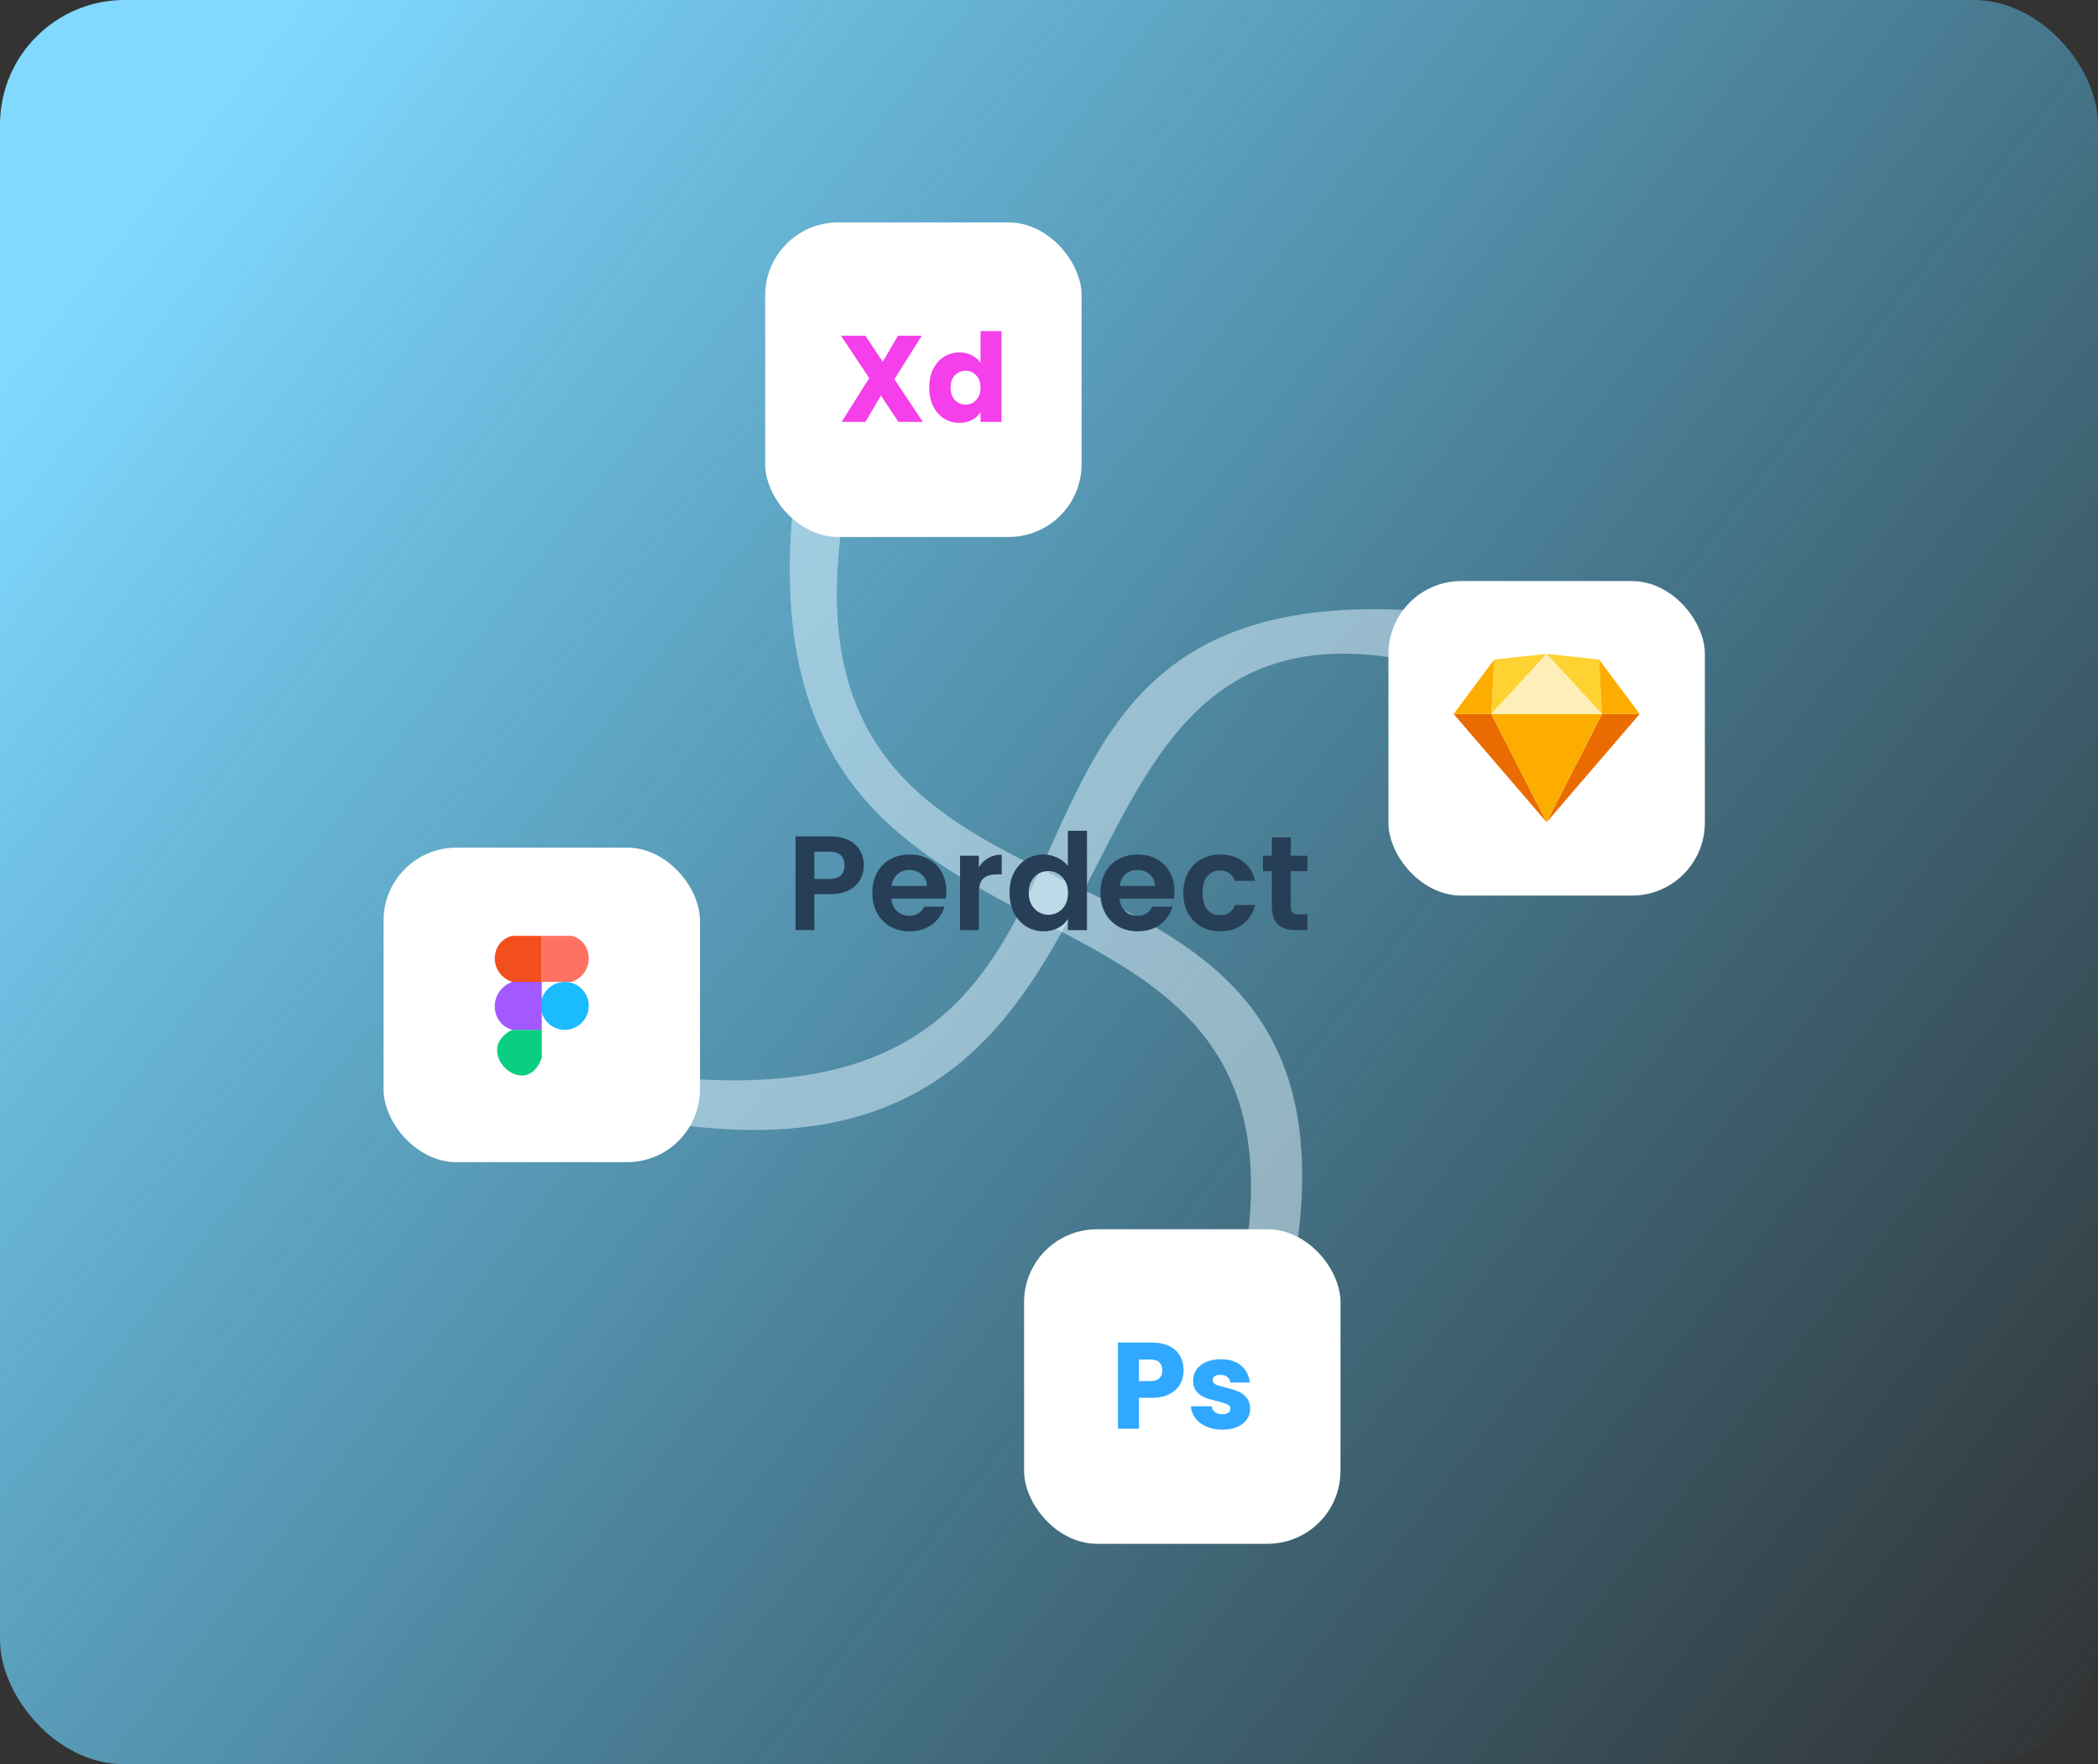 <svg width="1094" height="920" viewBox="0 0 1094 920" fill="none" xmlns="http://www.w3.org/2000/svg">
<rect x="0" y="0" width="1094" height="920" fill="#333333" stroke="none"/>
<rect width="1094" height="920" rx="65" fill="url(#paint0_linear_7_5362)"/>
<path d="M733.856 344.235C527.819 305.291 617.5 618 358.782 587.073L358.007 562.413C617.896 581.498 478.202 305.368 733.034 318.095L733.856 344.235Z" fill="#E5F6FF" fill-opacity="0.5"/>
<path d="M650.661 644.956C676.82 430 390.5 533 413.09 268.616L439.654 269.562C401.466 517.5 707.828 402.434 676.819 645.958L650.661 644.956Z" fill="#E5F6FF" fill-opacity="0.5"/>
<rect x="200" y="442" width="165" height="164" rx="38" fill="white"/>
<circle cx="294.504" cy="524.5" r="12.5" fill="#1ABCFE"/>
<path d="M267.003 537H282.503V551.5C274.5 575 245.504 548 267.003 537Z" fill="#0ACF83"/>
<path d="M282.504 488V512H267.004C254.504 507.5 255.504 491 267.004 488H282.504Z" fill="#F24E1E"/>
<path d="M298.185 488H282.504V500V512H298.185C310.428 507.5 309.449 491 298.185 488Z" fill="#FF7262"/>
<path d="M282.504 537V512H267.19C254.437 516.688 255.457 533.875 267.19 537H282.504Z" fill="#A259FF"/>
<path d="M450.46 451.26C450.46 453.873 449.83 456.323 448.57 458.61C447.357 460.897 445.42 462.74 442.76 464.14C440.147 465.54 436.833 466.24 432.82 466.24H424.63V485H414.83V436.14H432.82C436.6 436.14 439.82 436.793 442.48 438.1C445.14 439.407 447.123 441.203 448.43 443.49C449.783 445.777 450.46 448.367 450.46 451.26ZM432.4 458.33C435.107 458.33 437.113 457.723 438.42 456.51C439.727 455.25 440.38 453.5 440.38 451.26C440.38 446.5 437.72 444.12 432.4 444.12H424.63V458.33H432.4ZM493.468 464.77C493.468 466.17 493.375 467.43 493.188 468.55H464.838C465.071 471.35 466.051 473.543 467.778 475.13C469.505 476.717 471.628 477.51 474.148 477.51C477.788 477.51 480.378 475.947 481.918 472.82H492.488C491.368 476.553 489.221 479.633 486.048 482.06C482.875 484.44 478.978 485.63 474.358 485.63C470.625 485.63 467.265 484.813 464.278 483.18C461.338 481.5 459.028 479.143 457.348 476.11C455.715 473.077 454.898 469.577 454.898 465.61C454.898 461.597 455.715 458.073 457.348 455.04C458.981 452.007 461.268 449.673 464.208 448.04C467.148 446.407 470.531 445.59 474.358 445.59C478.045 445.59 481.335 446.383 484.228 447.97C487.168 449.557 489.431 451.82 491.018 454.76C492.651 457.653 493.468 460.99 493.468 464.77ZM483.318 461.97C483.271 459.45 482.361 457.443 480.588 455.95C478.815 454.41 476.645 453.64 474.078 453.64C471.651 453.64 469.598 454.387 467.918 455.88C466.285 457.327 465.281 459.357 464.908 461.97H483.318ZM510.421 452.24C511.681 450.187 513.314 448.577 515.321 447.41C517.374 446.243 519.708 445.66 522.321 445.66V455.95H519.731C516.651 455.95 514.318 456.673 512.731 458.12C511.191 459.567 510.421 462.087 510.421 465.68V485H500.621V446.22H510.421V452.24ZM526.402 465.47C526.402 461.55 527.172 458.073 528.712 455.04C530.298 452.007 532.445 449.673 535.152 448.04C537.858 446.407 540.868 445.59 544.182 445.59C546.702 445.59 549.105 446.15 551.392 447.27C553.678 448.343 555.498 449.79 556.852 451.61V433.2H566.792V485H556.852V479.26C555.638 481.173 553.935 482.713 551.742 483.88C549.548 485.047 547.005 485.63 544.112 485.63C540.845 485.63 537.858 484.79 535.152 483.11C532.445 481.43 530.298 479.073 528.712 476.04C527.172 472.96 526.402 469.437 526.402 465.47ZM556.922 465.61C556.922 463.23 556.455 461.2 555.522 459.52C554.588 457.793 553.328 456.487 551.742 455.6C550.155 454.667 548.452 454.2 546.632 454.2C544.812 454.2 543.132 454.643 541.592 455.53C540.052 456.417 538.792 457.723 537.812 459.45C536.878 461.13 536.412 463.137 536.412 465.47C536.412 467.803 536.878 469.857 537.812 471.63C538.792 473.357 540.052 474.687 541.592 475.62C543.178 476.553 544.858 477.02 546.632 477.02C548.452 477.02 550.155 476.577 551.742 475.69C553.328 474.757 554.588 473.45 555.522 471.77C556.455 470.043 556.922 467.99 556.922 465.61ZM612.413 464.77C612.413 466.17 612.32 467.43 612.133 468.55H583.783C584.017 471.35 584.997 473.543 586.723 475.13C588.45 476.717 590.573 477.51 593.093 477.51C596.733 477.51 599.323 475.947 600.863 472.82H611.433C610.313 476.553 608.167 479.633 604.993 482.06C601.82 484.44 597.923 485.63 593.303 485.63C589.57 485.63 586.21 484.813 583.223 483.18C580.283 481.5 577.973 479.143 576.293 476.11C574.66 473.077 573.843 469.577 573.843 465.61C573.843 461.597 574.66 458.073 576.293 455.04C577.927 452.007 580.213 449.673 583.153 448.04C586.093 446.407 589.477 445.59 593.303 445.59C596.99 445.59 600.28 446.383 603.173 447.97C606.113 449.557 608.377 451.82 609.963 454.76C611.597 457.653 612.413 460.99 612.413 464.77ZM602.263 461.97C602.217 459.45 601.307 457.443 599.533 455.95C597.76 454.41 595.59 453.64 593.023 453.64C590.597 453.64 588.543 454.387 586.863 455.88C585.23 457.327 584.227 459.357 583.853 461.97H602.263ZM617.046 465.61C617.046 461.597 617.863 458.097 619.496 455.11C621.13 452.077 623.393 449.743 626.286 448.11C629.18 446.43 632.493 445.59 636.226 445.59C641.033 445.59 645 446.803 648.126 449.23C651.3 451.61 653.423 454.97 654.496 459.31H643.926C643.366 457.63 642.41 456.323 641.056 455.39C639.75 454.41 638.116 453.92 636.156 453.92C633.356 453.92 631.14 454.947 629.506 457C627.873 459.007 627.056 461.877 627.056 465.61C627.056 469.297 627.873 472.167 629.506 474.22C631.14 476.227 633.356 477.23 636.156 477.23C640.123 477.23 642.713 475.457 643.926 471.91H654.496C653.423 476.11 651.3 479.447 648.126 481.92C644.953 484.393 640.986 485.63 636.226 485.63C632.493 485.63 629.18 484.813 626.286 483.18C623.393 481.5 621.13 479.167 619.496 476.18C617.863 473.147 617.046 469.623 617.046 465.61ZM673.086 454.27V473.03C673.086 474.337 673.389 475.293 673.996 475.9C674.649 476.46 675.722 476.74 677.216 476.74H681.766V485H675.606C667.346 485 663.216 480.987 663.216 472.96V454.27H658.596V446.22H663.216V436.63H673.086V446.22H681.766V454.27H673.086Z" fill="#263E56"/>
<rect x="534" y="641" width="165" height="164" rx="38" fill="white"/>
<path d="M617.208 714.536C617.208 717.139 616.611 719.528 615.416 721.704C614.221 723.837 612.387 725.565 609.912 726.888C607.437 728.211 604.365 728.872 600.696 728.872H593.912V745H582.968V700.072H600.696C604.28 700.072 607.309 700.691 609.784 701.928C612.259 703.165 614.115 704.872 615.352 707.048C616.589 709.224 617.208 711.72 617.208 714.536ZM599.864 720.168C601.955 720.168 603.512 719.677 604.536 718.696C605.56 717.715 606.072 716.328 606.072 714.536C606.072 712.744 605.56 711.357 604.536 710.376C603.512 709.395 601.955 708.904 599.864 708.904H593.912V720.168H599.864ZM637.434 745.512C634.319 745.512 631.546 744.979 629.114 743.912C626.682 742.845 624.762 741.395 623.354 739.56C621.946 737.683 621.156 735.592 620.986 733.288H631.802C631.93 734.525 632.506 735.528 633.53 736.296C634.554 737.064 635.812 737.448 637.306 737.448C638.671 737.448 639.716 737.192 640.442 736.68C641.21 736.125 641.594 735.421 641.594 734.568C641.594 733.544 641.06 732.797 639.994 732.328C638.927 731.816 637.199 731.261 634.81 730.664C632.25 730.067 630.116 729.448 628.41 728.808C626.703 728.125 625.231 727.08 623.994 725.672C622.756 724.221 622.138 722.28 622.138 719.848C622.138 717.8 622.692 715.944 623.802 714.28C624.954 712.573 626.618 711.229 628.794 710.248C631.012 709.267 633.636 708.776 636.666 708.776C641.146 708.776 644.666 709.885 647.226 712.104C649.828 714.323 651.322 717.267 651.706 720.936H641.594C641.423 719.699 640.868 718.717 639.93 717.992C639.034 717.267 637.839 716.904 636.346 716.904C635.066 716.904 634.084 717.16 633.402 717.672C632.719 718.141 632.378 718.803 632.378 719.656C632.378 720.68 632.911 721.448 633.978 721.96C635.087 722.472 636.794 722.984 639.098 723.496C641.743 724.179 643.898 724.861 645.562 725.544C647.226 726.184 648.676 727.251 649.914 728.744C651.194 730.195 651.855 732.157 651.898 734.632C651.898 736.723 651.3 738.6 650.106 740.264C648.954 741.885 647.268 743.165 645.05 744.104C642.874 745.043 640.335 745.512 637.434 745.512Z" fill="#31A8FF"/>
<rect x="724" y="303" width="165" height="164" rx="38" fill="white"/>
<path fill-rule="evenodd" clip-rule="evenodd" d="M777.643 372.297L806.496 428.77L758 372.297H777.643Z" fill="#EA6C00"/>
<path fill-rule="evenodd" clip-rule="evenodd" d="M835.357 372.297L806.504 428.77L855 372.297H835.357Z" fill="#EA6C00"/>
<path fill-rule="evenodd" clip-rule="evenodd" d="M777.643 372.297H835.348L806.495 428.77L777.643 372.297Z" fill="#FDAD00"/>
<path fill-rule="evenodd" clip-rule="evenodd" d="M806.495 341L779.161 343.889L777.643 372.297L806.495 341Z" fill="#FDD231"/>
<path fill-rule="evenodd" clip-rule="evenodd" d="M806.495 341L833.829 343.889L835.348 372.297L806.495 341Z" fill="#FDD231"/>
<path fill-rule="evenodd" clip-rule="evenodd" d="M855 372.297L833.838 343.89L835.357 372.297H855Z" fill="#FDAD00"/>
<path fill-rule="evenodd" clip-rule="evenodd" d="M758 372.297L779.162 343.89L777.643 372.297H758Z" fill="#FDAD00"/>
<path fill-rule="evenodd" clip-rule="evenodd" d="M806.495 341L777.643 372.297H835.348L806.495 341Z" fill="#FEEEB7"/>
<rect x="399" y="116" width="165" height="164" rx="38" fill="white"/>
<path d="M468.488 220L459.336 206.24L451.272 220H438.856L453.256 197.152L438.536 175.072H451.272L460.296 188.64L468.232 175.072H480.648L466.376 197.728L481.224 220H468.488ZM484.542 202.08C484.542 198.411 485.225 195.189 486.59 192.416C487.998 189.643 489.897 187.509 492.286 186.016C494.675 184.523 497.342 183.776 500.286 183.776C502.633 183.776 504.766 184.267 506.686 185.248C508.649 186.229 510.185 187.552 511.294 189.216V172.64H522.238V220H511.294V214.88C510.27 216.587 508.798 217.952 506.878 218.976C505.001 220 502.803 220.512 500.286 220.512C497.342 220.512 494.675 219.765 492.286 218.272C489.897 216.736 487.998 214.581 486.59 211.808C485.225 208.992 484.542 205.749 484.542 202.08ZM511.294 202.144C511.294 199.413 510.526 197.259 508.99 195.68C507.497 194.101 505.662 193.312 503.486 193.312C501.31 193.312 499.454 194.101 497.918 195.68C496.425 197.216 495.678 199.349 495.678 202.08C495.678 204.811 496.425 206.987 497.918 208.608C499.454 210.187 501.31 210.976 503.486 210.976C505.662 210.976 507.497 210.187 508.99 208.608C510.526 207.029 511.294 204.875 511.294 202.144Z" fill="#F43FEA"/>
<defs>
<linearGradient id="paint0_linear_7_5362" x1="64.5" y1="117" x2="1094" y2="920" gradientUnits="userSpaceOnUse">
<stop stop-color="#81D9FF"/>
<stop offset="1" stop-color="#45C4FB" stop-opacity="0"/>
</linearGradient>
</defs>
</svg>
